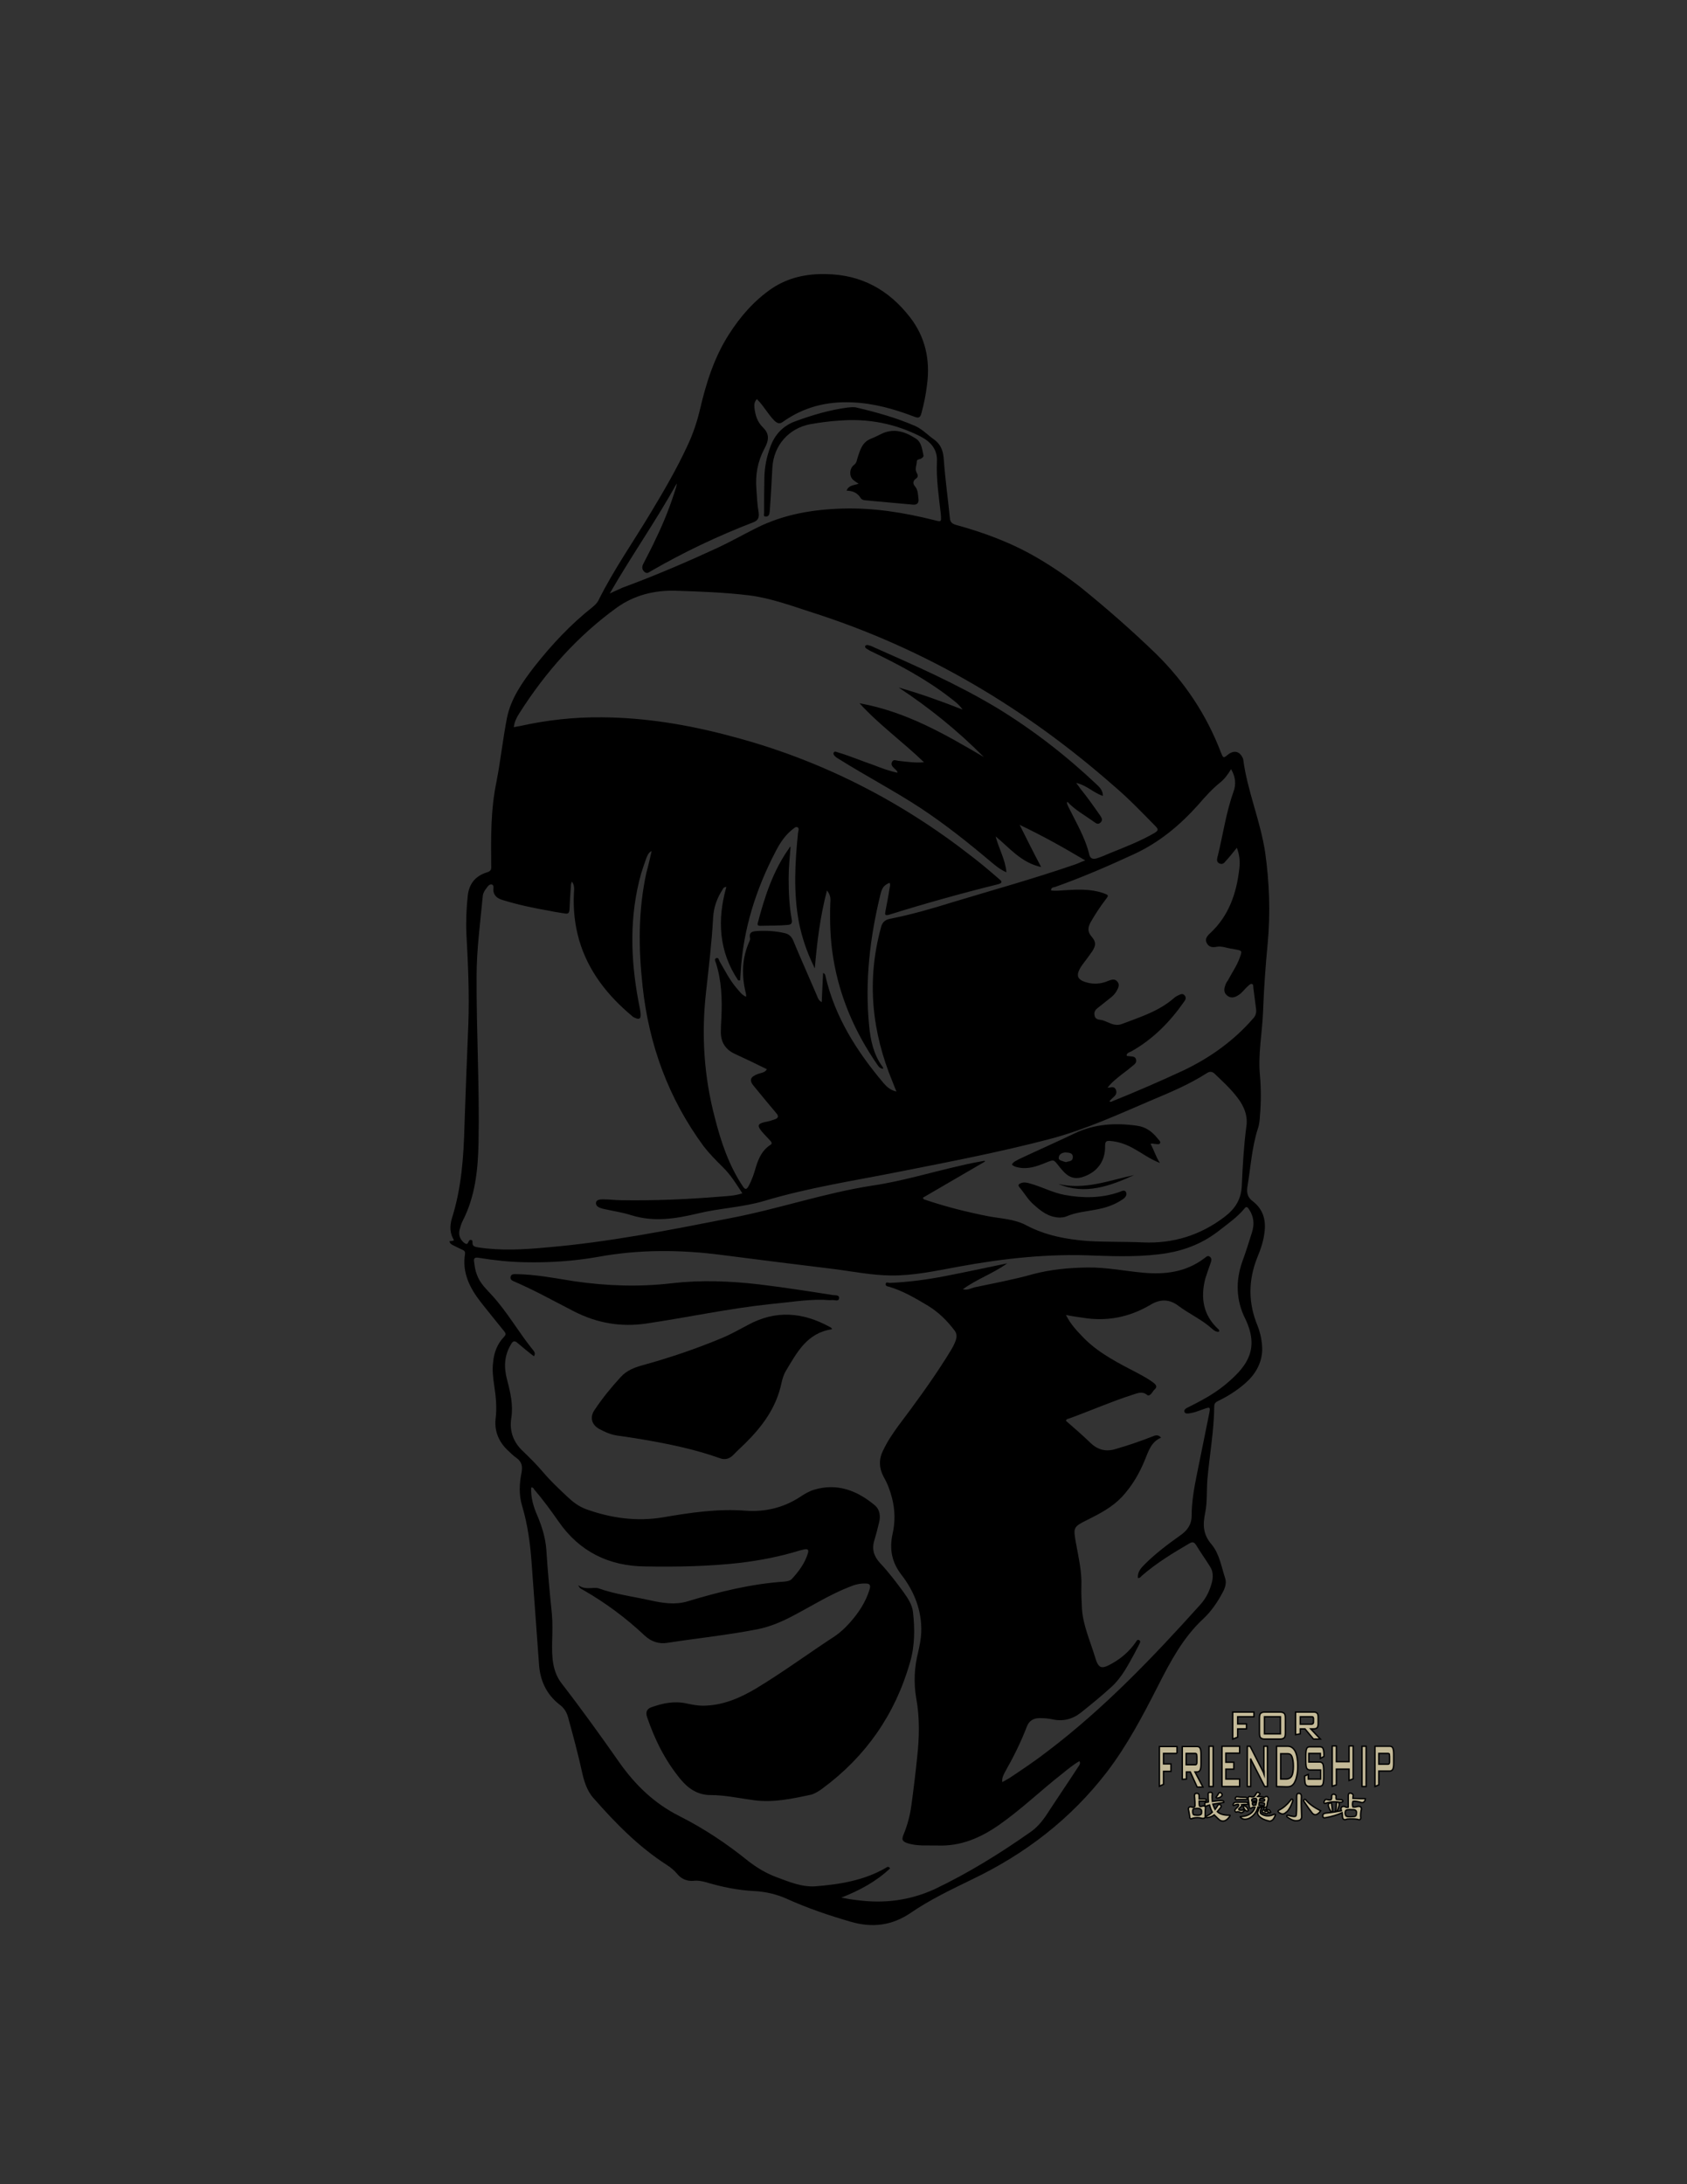 <?xml version="1.0" encoding="utf-8"?>
<!-- Generator: Adobe Illustrator 18.1.1, SVG Export Plug-In . SVG Version: 6.00 Build 0)  -->
<svg version="1.1" id="图层_1" xmlns="http://www.w3.org/2000/svg" xmlns:xlink="http://www.w3.org/1999/xlink" x="0px" y="0px"
	 viewBox="0 0 612 792" enable-background="new 0 0 612 792" xml:space="preserve">
<rect x="0" y="0" width="612" height="792" fill="#333333" stroke="none"/>
<g>
	<g>
		<path d="M164.7,449.7c-1.5-2.4-1.6-5-0.8-7.8c3.5-11,4.3-22.3,4.6-33.8c0.4-12.2,0.9-24.5,1.4-36.7c0.4-10.9-0.1-21.9-0.7-32.8
			c-0.2-4.7,0-9.3,0.5-13.9c0.5-4.3,2.8-7.1,7-8.4c1.4-0.4,1.6-1.1,1.5-2.4c-0.1-10.2-0.2-20.3,1.9-30.4c1.5-7.7,2.3-15.4,3.8-23.1
			c1.4-7.1,5.6-13,9.9-18.6c6.3-8,13.2-15.4,21.2-21.7c0.8-0.7,1.5-1.3,2-2.2c5.6-11.3,12.8-21.5,19.2-32.2
			c4.7-7.8,9.3-15.7,13.1-23.9c2.1-4.4,3.6-8.9,4.7-13.6c2.2-9.4,5.1-18.6,10.4-26.9c4.2-6.6,9.2-12.3,15.6-16.7
			c6-4,12.7-5.4,19.8-5.2c12.7,0.2,22.6,5.7,30.3,15.6c5.6,7.2,7.4,15.5,6.2,24.5c-0.4,3.5-1.1,6.9-2,10.2c-0.4,1.6-0.9,2.1-2.6,1.4
			c-7.3-2.8-14.8-4.9-22.6-5.2c-9.2-0.4-17.5,1.7-25,7c-1.2,0.9-2,0.7-3.1-0.3c-2.1-2.1-3.5-4.6-5.4-6.8c-0.3-0.3-0.7-0.7-1-1.1
			c-1,1-1,2.1-0.9,3.2c0.3,2.6,1,5.1,3.1,7.1c2.2,2.2,2.4,4.3,0.4,7.9c-2.4,4.6-3.2,9.4-2.8,14.4c0.2,2.8,0.3,5.7,0.8,8.4
			c0.3,2.1-0.2,3.1-2.2,3.8c-12.7,4.9-24.9,10.7-36.7,17.5c-0.8,0.4-1.5,1.3-2.6,0.3c-1-1-0.8-2-0.2-3.1c1.4-2.8,3-5.7,4.3-8.6
			c3-6.1,5.5-12.5,7.5-19c0.1-0.4,0.2-0.9,0.2-1.3c-7.4,13.4-16.3,26-24.3,39.9c1.9-0.9,3.3-1.5,4.6-2.1
			c11.7-4.3,23.1-9.2,34.4-14.4c4.9-2.3,9.5-4.9,14.3-7.3c9.8-4.9,20.4-6.7,31.4-7c11.3-0.3,22.2,1.5,33,4.2
			c2.7,0.7,2.6,0.7,2.4-2.2c-0.7-6.3-1.7-12.7-1.4-19.1c0.2-4.3-2.2-7.1-5.9-9c-9.2-4.7-19-6.6-29.3-5.8c-3.6,0.2-7.2,0.7-10.7,1.3
			c-7.9,1.5-13.3,7.7-13.8,15.7c-0.3,5-0.5,10.1-0.9,15.1c0,0.5-0.1,1.2-0.2,1.7c-0.2,0.8-0.8,1.1-1.5,1c-0.7-0.1-0.4-0.9-0.4-1.3
			c0-4.4,0-8.6,0.1-13c0.1-3.7,0.8-7.3,2.1-10.8c1.6-4.6,4.7-7.9,9.3-9.5c6-2.2,12.1-4,18.6-4.9c1.2-0.1,2.4-0.3,3.5,0
			c7.2,1.7,14.4,3.7,21.3,6.7c2.6,1.2,4.5,3.3,6.8,4.9c2.7,2,3.3,4.5,3.5,7.4c0.5,7,1.5,14.1,2.2,21.1c0.1,1.4,0.8,2,2.1,2.4
			c10.2,2.8,20,6.4,29.3,11.8c5.7,3.3,11.1,7,16.2,11c9.4,7.6,18.4,15.5,27.1,23.9c10.5,10.3,18.4,22.2,23.6,35.8
			c0.9,2.2,0.9,2.2,2.6,0.8c2.2-1.7,4.3-1.2,5.4,1.4c0,0.1,0.1,0.2,0.1,0.3c1.5,11.6,6.3,22.4,8,34c1.5,10.8,1.9,21.6,0.9,32.6
			c-0.8,8.3-1.4,16.7-1.7,25c-0.3,7.8-1.9,15.4-1.1,23.3c0.4,4.7,0.4,9.4,0,14.1c-0.1,1.6-0.2,3.4-0.8,5c-2.2,6.9-2.6,14.1-3.8,21.2
			c-0.3,2.2,0.2,3.8,2,5.1c3.5,2.7,4.7,6.3,4.3,10.6c-0.3,3.4-1.4,6.7-2.7,9.8c-3.3,8.3-3.3,16.5,0.1,24.7c1.1,2.8,1.7,5.8,1.7,8.9
			c-0.2,5-2.7,9-6.3,12.1c-3,2.6-6.2,4.6-9.7,6.3c-0.8,0.4-1.4,0.8-1.4,1.9c-0.1,9-1.7,17.7-2.5,26.6c-0.3,4,0,8.2-0.8,12.1
			c-0.9,4.4-0.8,7.8,2.4,11.5c2.8,3.4,3.5,8.1,4.9,12.3c0.5,1.7-0.1,3.5-1,5.1c-1.9,3.6-4.2,6.9-7.1,9.6
			c-7.2,6.7-11.7,15.2-16.1,23.8c-5.6,11-11.3,21.9-18.8,31.7c-13,16.9-29.5,29.6-48.7,38.8c-7.6,3.7-15.4,7.4-22.4,12.2
			c-6.9,4.7-14.1,5.5-21.9,3.2c-7.9-2.3-15.6-4.9-23.1-8.3c-3.8-1.7-7.8-2.6-11.9-2.8c-5.9-0.3-11.7-1.5-17.4-3.2
			c-1.4-0.4-3-0.7-4.5-0.5c-2.4,0.2-4.5-0.7-6-2.6c-1-1.2-2.2-2.2-3.6-3.1c-10.3-6.6-18.7-15.2-26.7-24.3c-2.5-2.8-3.5-6.4-4.3-10.1
			c-1.4-6.3-3.1-12.6-4.8-18.8c-0.5-2-1.4-3.7-3.2-5c-4.9-3.8-7.2-9-7.5-15.2c-0.9-11.9-1.7-23.8-2.6-35.6
			c-0.5-7.2-1.4-14.3-3.5-21.3c-1.2-3.9-1-8.1-0.2-12c0.4-2.2,0.2-3.9-1.9-5.4c-1.2-0.8-2.2-1.9-3.2-2.8c-3.2-3.1-4.8-6.9-4.3-11.4
			c0.5-4,0.1-8-0.5-11.9c-0.4-2.8-0.8-5.7-0.4-8.6c0.3-3.4,1.5-6.6,3.9-9.1c0.8-0.8,0.8-1.3,0-2.2c-2.8-3.5-5.7-7-8.5-10.6
			c-3.9-5-6.7-10.6-5.6-17.3c0.1-0.8-0.2-1.2-0.9-1.5c-1.1-0.5-2.3-1.1-3.3-1.6c-0.7-0.3-1.4-0.8-1.4-1.5
			C163.1,449.9,164.1,450.2,164.7,449.7z M349.3,467.5c1.7,0.4,2.8-0.3,4.2-0.7c7.1-1.5,14.2-2.8,21.3-4.8c6.4-1.7,13-2.3,19.7-2.4
			c6.9-0.1,13.6,1.3,20.3,1.9c7.9,0.7,15.3-0.2,21.9-5.1c0.7-0.4,1.3-1.4,2.2-0.7c0.9,0.7,0.5,1.6,0.2,2.5c-0.7,1.9-1.3,3.7-1.9,5.6
			c-1.7,6.9-0.7,13,4.6,18c0.2,0.2,0.7,0.4,0.4,1.1c-1,0.1-1.7-0.4-2.4-1c-3.7-3.4-8.3-5.4-12.3-8.4c-3.3-2.5-6.6-2.5-10.1-0.4
			c-7.6,4.5-15.8,6.2-24.7,4.7c-1.9-0.3-3.8-0.5-6-1c1.7,3.5,4.2,6,6.6,8.5c5.6,5.6,12.7,9.1,19.6,12.7c2,1.1,3.9,2.1,5.7,3.5
			c0.9,0.8,1.3,1.4,0.2,2.4c-0.4,0.3-0.7,1-1.1,1.4c-0.4,0.5-1.1,1-1.7,0.4c-1.7-1.3-3.4-0.5-5,0c-7.8,2.5-15.3,5.8-23,8.6
			c-0.4,0.2-1.1,0.1-1.3,0.9c3,2.6,6,5.2,8.9,8c2.7,2.6,5.7,3.3,9.2,2.2c4.5-1.3,8.9-2.8,13.2-4.5c1-0.4,2.1-0.9,3.2,0.4
			c-3.5,1.5-4.5,4.7-5.8,7.9c-2,5-4.7,9.6-8.4,13.6c-3.5,3.7-7.9,6-12.3,8.2c-5.5,2.7-5.4,2.8-4.3,8.9c0.9,5,2.1,10.1,1.9,15.2
			c-0.1,2.7,0.1,5.5,0.2,8.2c0.4,6.1,3,11.7,4.7,17.4c1.3,4.4,2.3,4.7,6.2,2.5c3.4-1.9,6.3-4.4,8.6-7.7c0.3-0.4,0.5-1.1,1.2-0.8
			c0.8,0.4,0.3,1,0.1,1.5c-0.5,1.1-1.2,2.2-1.7,3.3c-2.4,4.3-4.6,8.7-8.3,12.1c-3.6,3.3-7.4,6.4-11.3,9.5c-3.1,2.4-6.6,3.2-10.4,2.3
			c-1.4-0.3-3-0.4-4.5-0.4c-2.2,0-3.8,1-4.6,3.1c-2.2,5.8-5,11.3-8,16.6c-0.5,1-1.1,2.1-0.9,3.5c1-0.5,1.7-1,2.5-1.4
			c4.8-3.2,9.6-6.4,14.1-9.9c20.4-15.5,38.1-34,55.2-53c2.2-2.4,3.5-5.2,4.3-8.3c0.4-1.9,0.4-3.8-0.7-5.5c-1.6-2.6-3.5-5.2-5.1-7.9
			c-0.8-1.1-1.3-1.2-2.5-0.5c-6,3.5-11.9,7.1-17.2,11.7c-0.3,0.3-0.7,0.9-1.4,0.8c-0.2-2.2,1.1-3.6,2.5-5c3.9-3.9,8.3-7.2,12.8-10.4
			c2.5-1.7,4.2-3.9,4.2-7.2c0-5,0.9-10.1,1.9-15c1.5-7.4,3-14.8,4.5-22.2c0.4-2.2,0.3-2.3-1.9-1.5c-1.3,0.4-2.6,1-3.9,1.3
			c-1.1,0.2-2.8,0.8-3.2-0.2c-0.4-1.2,1.3-1.6,2.3-2.2c5-2.5,9.8-5.2,14-9c6.6-5.8,10.9-12,5.7-22.7c-3.3-6.6-3.5-13.7-1-20.7
			c1.3-3.5,2.4-7.1,3.5-10.6c0.9-2.8,0.7-5.7-1.1-8.3c-0.5-0.8-1-1.2-1.7-0.2c-2.6,3.1-5.9,5.4-9.1,7.9c-5.6,4.4-11.9,7-18.9,8.2
			c-8.7,1.4-17.5,1.2-26.2,0.9c-16.6-0.8-33.1,1-49.4,4c-8.2,1.5-16.3,3.3-24.7,3.2c-6.6-0.1-13-1.3-19.5-2.2
			c-13.9-1.7-27.6-3.4-41.5-5.2c-15.2-2-30.3-2.1-45.4,0.7c-8.6,1.5-17.4,2.1-26.2,1.9c-5.7-0.1-11.3-0.7-16.8-1.6
			c-1.3-0.2-2,0-1.7,1.5c0.2,1.5,0.4,3.1,1,4.6c1.1,3.1,3.3,5.1,5.4,7.4c5.7,6.2,9.8,13.6,15.1,20.1c0.4,0.5,0.8,1.1,0.2,2.1
			c-2-1.5-3.9-3.1-5.8-4.7c-1.3-1.2-1.9-0.8-2.6,0.5c-2.5,4.2-2.5,8.4-1.3,12.9c1.2,4.5,2.2,9,1.5,13.6c-0.8,4.9,0.8,9,4.3,12.2
			c2.5,2.4,4.9,4.8,7.2,7.5c2.7,3.2,5.8,6.1,8.9,9c2,1.9,4,3.4,6.6,4.4c9.1,3.3,18.5,4.6,28,3c9.9-1.7,19.9-3.2,30.1-2.4
			c7,0.5,13.6-1.1,19.5-4.9c1.6-1.1,3.3-2.1,5.2-2.7c8.3-2.5,15.5,0.2,21.9,5.5c2,1.6,2.3,4,1.7,6.4c-0.5,2.2-1.1,4.4-1.7,6.4
			c-1,3.2-0.2,5.8,2,8.2c3.2,3.4,6,7.1,8.7,10.8c1.5,2.1,3,4.4,3.3,7c0.7,6.1,0.7,12.3-1.1,18.4c-5.4,18.8-16,34-31.7,45.6
			c-1.2,0.9-2.5,1.7-3.9,2.2c-6.9,1.5-13.8,3-20.8,2.1c-5.4-0.7-10.6-1.9-16-1.9c-4.5,0-8-2.3-10.8-5.7c-5.6-6.8-9.4-14.4-12.2-22.7
			c-0.5-1.6-0.1-2.8,1.5-3.4c4.2-1.5,8.4-2.4,12.9-1.4c2,0.4,3.8,0.8,5.8,0.8c7.1,0,13.4-2.7,19.3-6.2c9.8-5.9,19-12.7,28.5-18.9
			c2.1-1.4,3.9-3.1,5.6-5c3.2-3.6,5.8-7.5,7.2-12.2c0.4-1.4,0-2-1.4-2c-2.1-0.1-4,0.4-5.9,1.2c-7.2,2.8-13.8,7-20.7,10.6
			c-4,2.1-8.2,3.9-12.8,4.8c-10.7,2.1-21.6,3.2-32.5,4.9c-3.2,0.5-5.9-0.4-8.3-2.6c-6.8-6.4-14.2-11.9-22.4-16.6
			c-0.5-0.3-1.3-0.5-1.7-1.7c2,1.5,3.9,1,5.9,1c0.4,0,1,0,1.3,0.1c6.1,2.2,12.6,3,18.9,4.4c4.5,1,9,1.7,13.4,0.4
			c11.6-3.5,23.2-6.4,35.3-7.2c1-0.1,2.1-0.3,2.7-1c2.5-2.7,4.7-5.7,5.8-9.3c0.3-1.1,0.1-1.6-1.2-1.4c-0.5,0.1-1.1,0.3-1.7,0.4
			c-7.1,2.2-14.3,3.6-21.7,4.5c-11.5,1.3-23.1,1.5-34.5,1.3c-13.1-0.1-23.8-5.4-31.3-16.2c-2.8-4-5.7-8-8.9-11.7
			c-0.2-0.3-0.4-0.9-1.1-0.7c-0.2,3.5,0.8,6.9,2.2,10.1c1.7,4,3,8.2,3.3,12.5c0.5,7.8,1.2,15.4,2,23.1c0.3,3.4,0.2,6.8,0.1,10.2
			c-0.1,5.4,0,10.7,3.5,15.2c7.2,9.3,14.1,18.9,20.9,28.6c5.8,8.2,12.7,14.9,21.9,19.5c8.9,4.5,17,9.9,24.8,16.2
			c3.1,2.4,6.4,4.4,10.1,5.8c4.6,1.7,9.2,3.7,14.2,3.4c8.9-0.7,17.6-2.1,25.5-6.6c0.5-0.3,1.1-0.9,1.7,0.1
			c-5.1,4.8-11.1,8-17.7,10.6c2,0.4,3.8,0.7,5.7,0.9c9.7,1.3,18.9,0.2,28-3.9c12.2-5.8,23.7-12.9,34.8-20.7c2.2-1.5,4-3.5,5.6-5.8
			c3.9-6,8-12,11.9-18c0.3-0.5,0.9-1,0.4-2c-2.3,1.3-4.3,3-6.3,4.6c-7.8,6.1-14.9,13-23.1,18.7c-6.7,4.6-13.7,7.6-22,7.3
			c-3.6-0.1-7.3,0.3-10.9-0.8c-2-0.7-2.3-1.3-1.5-3.2c1.4-3.4,2.3-6.8,2.8-10.4c0.8-5.8,1.5-11.6,2.1-17.4c0.8-7.2,1-14.4-0.3-21.5
			c-1-5.7-0.7-11.4,0.7-16.9c0.5-2.3,1-4.6,1.1-7c0.3-7.9-2.5-14.9-7.2-21c-3.5-4.5-4.4-9.3-3.2-14.8c1-4.4,0.9-8.7-0.2-13
			c-0.7-2.7-1.6-5.2-3-7.6c-1.7-3.2-1.9-6.4-0.2-9.7c1.5-3.2,3.4-6,5.5-8.9c5.9-7.8,11.6-15.6,16.9-23.9c1.4-2.3,3-4.5,3.9-7
			c0.4-1.2,0.5-2.3-0.3-3.5c-2.7-3.6-5.8-6.7-9.7-9.1c-4.5-2.7-9.1-5.4-14.1-6.9c-0.5-0.1-1.4-0.2-1.3-1c0.1-0.9,1-0.4,1.5-0.4
			c6.8-0.3,13.6-1.2,20.2-2.5c7.3-1.4,14.6-3,22.4-4.6C360.1,461.9,354.3,463.8,349.3,467.5z M236.4,308.6c-1.1,0.5-1.5,1.5-1.9,2.5
			c-0.7,1.9-1.3,3.7-1.9,5.6c-4.3,15.3-3.9,30.8-1,46.3c0.3,1.7,0.8,3.5,0.8,5.2c0,1.1-0.5,1.4-1.5,1.1c-0.5-0.2-1.1-0.4-1.5-0.8
			c-8.9-7.4-16-16.3-19.3-27.6c-1.6-5.6-2.2-11.3-1.9-17c0.1-1.4,0.3-2.8-0.7-4.2c-0.3,0.5-0.4,1.1-0.4,1.7
			c-0.2,2.8-0.4,5.6-0.5,8.4c-0.1,1.3-0.5,1.7-1.9,1.4c-1.7-0.3-3.5-0.5-5.2-0.9c-5.8-1-11.5-2.2-17-3.9c-1.7-0.5-3.2-1.3-3.5-3.3
			c-0.1-0.9,0.4-2.2-0.7-2.4c-1-0.1-1.6,1.1-2.3,2c-0.5,0.8-0.9,1.6-0.9,2.6c-0.9,9.5-2.2,19-2.2,28.6c-0.1,20.2,1.1,40.3,0.7,60.5
			c-0.2,9.8-1.2,19.5-5.8,28.4c-0.5,1-0.8,2.1-1.1,3.2c-0.4,1.9,0.2,3.4,1.6,4.6c0.7,0.5,1.2,0.8,1.6-0.2c0.2-0.4,0.4-0.9,1-0.8
			s0.5,0.7,0.5,1.1c0,1.3,1,1.4,2,1.6c8.4,1.3,16.8,0.8,25.2,0c22.4-1.9,44.5-6.3,66.4-10.6c17.3-3.3,34-9.1,51.5-11.8
			c10.9-1.6,21.5-4.9,32.3-7.3c2.8-0.7,5.6-1.2,8.4-1.7c0,0.1,0.1,0.2,0.1,0.3c-7.5,4.4-15,8.7-22.5,13.1c0.2,0.7,0.7,0.7,1,0.8
			c7.4,2.5,15,4.4,22.6,5.9c4.7,0.9,9.6,1,13.9,3.3c7,3.7,14.5,5.1,22.3,5.7c6.7,0.4,13.3,0.2,20,0.5c11,0.5,20.9-2.6,29.7-9.3
			c3.9-3,6-6.4,6.2-11.4c0.3-7,0.7-14,1.6-21c0.7-4-0.7-7.6-3.2-10.8c-2.4-3.2-5.4-5.9-8.2-8.6c-1-1-2-0.9-3-0.2
			c-6.1,3.9-12.9,6.8-19.6,9.6c-12.2,5.2-24.3,10.8-37.2,14.2c-17.9,4.7-36.1,8.2-54.3,11.8c-16.5,3.3-33.2,5.8-49.5,10.7
			c-7.8,2.3-16.1,2.6-23.9,4.5c-8,1.9-15.8,3.2-24,0.7c-3.4-1.1-7-1.6-10.5-2.4c-1.1-0.3-2.6-0.8-2.5-2.1c0.1-1.4,1.9-1.3,3-1.3
			c2,0,4,0.3,6.1,0.3c12,0.2,23.9-0.3,36-1.3c2.6-0.2,5.4-0.3,8-1.2c-2.2-3.4-4.3-6.8-7.1-9.5c-2.4-2.4-4.8-4.8-6.9-7.5
			c-12.8-17.4-19.9-36.8-22.2-58.2c-1.5-13.8-1.6-27.4,1.4-41.1C235.3,313.6,235.8,311.1,236.4,308.6z M356.9,274.5
			c-9.4-9.5-19.8-17.9-30.9-25.2c7.8,2.2,15.3,4.9,23.2,8c-1.4-2-3-3.1-4.4-4.2c-8.9-6.9-18.7-12.1-28.7-16.9
			c-0.7-0.3-1.2-0.7-1.9-1.1c-0.2-0.2-0.5-0.4-0.3-0.9c0.2-0.3,0.5-0.3,0.9-0.3c0.3,0.1,0.8,0.2,1.1,0.3
			c15.6,6.9,31.1,13.7,45.8,22.5c13.1,8,25.1,17.3,36.3,27.9c1.1,1,2.1,2.2,2.1,4c-3.4-1.1-5.9-3.9-9.7-4.7c0.7,0.9,1.1,1.4,1.4,1.9
			c2.6,3.2,5,6.6,7.3,9.9c0.5,0.8,1.1,1.6,0.2,2.5c-1,1-1.7,0.3-2.6-0.3c-0.1-0.1-0.3-0.2-0.4-0.3c-3.1-2.2-6.3-3.9-9.1-6.9
			c-0.1,0.4-0.2,0.7-0.1,0.7c0.2,0.4,0.3,0.9,0.5,1.2c2.8,5.7,6.1,11.1,7.6,17.4c0.4,1.5,1.5,1.6,2.8,1.2c1.6-0.5,3.2-1.2,4.8-1.9
			c5.5-2.2,10.9-4.3,16.1-7.3c1.2-0.8,1.5-1.2,0.3-2.4c-4.9-5-9.8-10.1-15.1-14.6c-32.2-28.3-68.4-49.8-109.4-62.9
			c-7.5-2.4-15-5.2-22.8-6.2c-9-1.1-17.9-1.4-26.9-1.7c-7.6-0.2-14.9,1.6-21.2,6.1c-14.4,10.4-26,23.5-35.5,38.5
			c-0.9,1.4-1.7,3-1.9,4.9c0.8-0.2,1.4-0.3,2.1-0.4c9.8-2.2,19.8-3.3,29.8-3.2c15.8,0.1,31.4,2.7,46.7,6.8
			c32.2,8.4,61.4,23.2,87.6,43.7c3.4,2.6,6.7,5.4,9.8,8.1c0.7,0.5,1.7,1.4-0.2,1.9c-13.3,3.3-26.6,7-39.7,11.1
			c-1.5,0.4-1.5-0.1-1.3-1.2c0.5-2.7,1.1-5.6,1.5-8.3c0.1-0.7,0.4-1.3,0-2.1c-2,0.9-2.6,1.7-3.2,3.8c-3.9,15.8-5.8,31.8-4.2,48.1
			c0.5,5.2,1.6,10.3,4.7,14.6c0.2,0.3,0.5,0.5,0.3,1c-1.2-0.4-1.2-0.4-2-1.5c-8.1-11.7-13.7-24.5-16-38.6
			c-1.1-6.6-1.3-13.1-1.1-19.8c0.1-1.4,0.3-3-1.2-4.8c-2.5,9.5-3.6,18.8-4.4,28.1c-0.2,0-0.3-0.4-0.4-0.7c-2.5-5.1-4.3-10.4-5.4-16
			c-2-10.7-1.4-21.5-0.3-32.3c0.1-0.7,0.5-1.6-0.1-2c-0.8-0.4-1.4,0.4-2.1,0.9c-2.6,2.1-4.4,4.9-5.9,7.8
			c-7.2,13.8-11.8,28.3-12.7,43.8c-0.1,1-0.1,2-0.2,3c-0.2,0-0.4,0-0.7,0c-7-10.4-7.7-21.9-4.3-33.9c-1.1,0.1-1.2,0.7-1.4,1
			c-2,3.1-3.2,6.4-3.4,10.2c-0.5,9.1-1.6,18.1-2.6,27.2c-1.7,15.3-0.7,30.4,3.2,45.2c2.2,8.7,5.1,17.4,10.2,25c0.8,1.2,1.3,1.2,2,0
			c1.3-2.3,2.1-4.8,2.8-7.3c1-3.1,2.3-5.9,5.1-7.7c0.9-0.5,0.5-1,0.1-1.5c-1.1-1.2-2.3-2.4-3.3-3.6c-1.5-1.9-1.3-2.6,1.1-3.2
			c1.2-0.2,2.3-0.5,3.4-0.9c1.5-0.4,2.1-1.1,0.8-2.5c-2.6-3.1-5.2-6.2-7.8-9.4c-2.1-2.4-1.6-3.6,1.3-4.7c1.1-0.4,2.5-0.4,3.2-1.7
			c-3.8-1.9-7.6-3.7-11.5-5.5c-3.4-1.5-5.2-4.2-5.2-7.9c0-1.7,0.1-3.5,0.2-5.2c0.3-6.8,0.1-13.4-2-20c-0.2-0.5-0.7-1.4,0.2-1.7
			c0.8-0.2,0.9,0.7,1.1,1.1c2,3.4,3.7,6.9,6.3,9.9c1,1.1,1.7,2.3,3.3,3c0.1-0.2,0.1-0.2,0.1-0.3c0-0.2-0.1-0.5-0.1-0.8
			c-1.6-6.4-1.5-12.7,1.2-18.8c0.2-0.4,0.4-0.9,0.3-1.3c-0.5-2.3,1-2.5,2.6-2.6c3.3-0.2,6.6,0,9.7,0.7c1.6,0.3,2.6,1.1,3.3,2.6
			c2.8,6.8,5.8,13.4,8.7,20.2c0.3,0.8,0.5,1.6,1.7,2.3c0.2-3.7,0.3-7.2,0.5-10.6c0.5,0.2,0.7,0.5,0.8,0.9c3.4,15,11.4,27.5,21.1,39
			c1.2,1.4,2.5,2.6,4.7,3.1c-0.5-1.3-1-2.4-1.4-3.5c-7.5-18.1-9.5-36.7-4.2-56c0.4-1.7,1.3-2.7,3.1-3.1c7.7-1.5,15.3-3.7,22.7-6
			c14.9-4.5,29.7-8.6,44.5-13.7c1.2-0.4,2.3-1,3.8-1.5c-7.9-4.7-15.4-8.9-23.8-12.9c2.7,5.4,5.1,10.2,7.8,15.3
			c-7.3-1.6-11.5-7-16.5-11.1c1.1,4.4,3.5,8.3,3.9,13c-2.3-1-3.8-2.3-5.5-3.7c-8.3-7-16.7-13.7-25.8-19.7
			c-9.5-6.2-19.6-11.5-29.2-17.5c-0.5-0.3-1.2-0.7-1.6-1.1c-0.4-0.3-0.9-1-0.5-1.5s1-0.1,1.4,0c4.4,1.3,8.6,3.1,13,4.6
			c2.8,1.1,5.7,2.2,8.7,2.8c-0.1-0.8-0.7-1.1-1.1-1.5c-0.7-0.7-1.4-1.3-0.9-2.4c0.5-1.1,1.5-0.5,2.4-0.4c3,0.3,5.9,0.8,9.2,0.5
			c-7.8-7.5-16.4-13.7-23.4-21.4C328.9,258.1,342.9,266.3,356.9,274.5z M402.5,399.4c0.5,0.3,0.9,0,1.3-0.2c8.5-3.4,17-7.1,25.4-11
			c9.7-4.6,18.4-10.8,25.5-19c0.8-0.9,1.1-1.9,1-3.1c-0.3-2.6-0.7-5.2-1-7.8c-0.1-0.5,0.1-1.3-0.5-1.5c-0.5-0.2-1.1,0.4-1.5,0.8
			c-1.3,1.1-2.2,2.6-3.7,3.4c-1.3,0.8-2.6,1-3.8,0c-1.3-1-1.2-2.4-0.7-3.7c0.2-0.7,0.5-1.2,0.9-1.7c1.4-2.7,3.2-5.2,4.3-8.2
			c1-2.7,1-2.7-1.9-3.2c-0.4-0.1-0.8-0.2-1.2-0.2c-1.7-0.3-3.4-1-5.2-0.7c-1.4,0.3-2.8,0.2-3.6-1.3c-0.8-1.5,0.1-2.6,1.2-3.6
			c6.8-6.3,9.6-14.5,10.6-23.5c0.3-2.4,0.1-4.9-0.9-7.5c-1.5,1.9-2.8,3.5-4.2,5c-0.5,0.7-1.2,1.1-2.1,0.7s-1-1.2-0.8-2
			c0-0.2,0.1-0.5,0.2-0.8c1.9-7.8,3-15.7,5.7-23.3c1-2.6,0.7-5.4-0.9-8.1c-1.2,2-2.4,3.6-3.9,4.8c-3,2.4-5.5,5.2-8,8.1
			c-6.7,7.5-14.3,13.8-23.5,18c-9.3,4.3-18.8,8.4-28.4,11.8c-0.7,0.2-1.5,0.1-1.5,1.3c1.7,0.2,3.4,0,5-0.1c4.7-0.3,9.3-0.5,13.8,1
			c2.2,0.8,2.2,0.8,0.9,2.5c-2,2.6-3.8,5.4-5.4,8.2c-1,1.9-1.1,3.4,0.4,5.1c1.7,2,1.6,3.2,0.2,5.4c-1.1,1.6-2.4,3.3-3.6,4.9
			c-2.7,3.9-2,5.6,2.7,6.6c2.4,0.4,4.7,0.1,6.9-0.9c1.1-0.4,2.3-0.8,3.2,0.4c0.9,1.1,0.3,2.2-0.3,3.3c-0.5,0.9-1.2,1.7-2.1,2.4
			c-1.6,1.3-3.3,2.6-4.9,3.9c-0.9,0.7-1.3,1.6-1,2.7c0.2,1.1,1.1,1.4,2.1,1.5c1.1,0.1,2.1,0.7,3.2,1.1c1.5,0.7,3.1,1,4.6,0.4
			c6.6-2.5,13.4-4.6,18.9-9.4c0.4-0.4,1.1-0.8,1.6-1c0.8-0.4,1.6-0.8,2.3,0.1c0.7,0.9,0.2,1.6-0.3,2.3c-5.1,7.3-11.3,13.6-19.2,18
			c-0.7,0.3-1.5,0.5-1.6,1.4c0.3,0.4,0.8,0.2,1.1,0.3c0.9,0.1,2,0,2.3,1.1c0.3,1.1-0.3,1.7-1.1,2.3c-1.3,1.1-2.7,2.2-4.2,3.3
			c-1.7,1.4-3.5,2.7-5,4.7c1.2,0,2.4-0.7,3,0.7C405.7,397.3,403.2,398,402.5,399.4z"/>
		<path d="M307.1,177.9c0.9-2.1,2.8-1.9,4.4-2.5c-0.8-0.5-1.6-1-2.2-1.6c-1.3-1.4-1.1-4,0.5-5.2c1-0.8,1-1.6,1.3-2.6
			c0.9-2.7,1.6-5.6,4.8-6.9c1.3-0.5,2.5-1.1,3.7-1.7c4.6-2.3,8.7-0.9,12.6,1.6c2.1,1.3,2.3,3.8,2.8,6.1c0.1,0.5-0.3,0.9-0.9,1.2
			c-0.5,0.3-1.5,0.2-1.5,1c0,1.3-0.8,2.7-0.1,4c0.5,1,0.8,1.6-0.4,2.4c-0.9,0.7-1,1.7-0.2,2.6c1.2,1.4,1.1,3.1,1.3,4.6
			c0.2,1.3-0.4,2.2-1.9,2.1c-5.9-0.5-11.7-1.1-17.6-1.6c-0.7-0.1-1.3-0.4-1.6-1C310.9,178.6,309.3,178,307.1,177.9z"/>
		<path d="M301.8,482c-9,1.3-12.7,8.4-16.7,15.1c-0.8,1.3-1.3,3-1.6,4.4c-1.9,9-7,15.8-13.3,22c-1.3,1.3-2.8,2.6-4,3.9
			c-1.5,1.6-3.2,2.1-5.2,1.3c-9-3.2-18.3-5.1-27.6-6.7c-3.1-0.5-6-1-9.1-1.4c-2.5-0.3-4.8-1.3-7-2.5c-2.8-1.6-3.4-4.4-1.5-7
			c2.8-4.2,6-8.1,9.4-11.8c2.1-2.3,4.8-3.4,7.7-4.2c9.8-2.7,19.3-5.9,28.7-9.8c3.4-1.4,6.4-3.1,9.6-4.8c10.2-5.6,20.1-4.7,29.9,0.7
			C301.5,481.4,301.8,481.6,301.8,482z"/>
		<path d="M298.5,471.3c-6.2-0.1-12.8,1-19.3,1.6c-15,1.6-29.7,4.8-44.6,7c-9.3,1.4-18-0.1-26.4-4.4c-7.2-3.7-14.2-7.6-21.6-10.8
			c-0.8-0.3-1.5-0.7-1.4-1.6c0.2-1.2,1.2-1.1,2-1.1c7.2,0.1,14.2,1.5,21.2,2.6c11.8,1.7,23.6,2.1,35.4,0.7
			c10.5-1.2,20.9-0.8,31.4,0.4c9.1,1.1,18,2.5,27,3.9c0.8,0.1,2.3-0.1,2.2,1.1c-0.1,1.3-1.4,0.7-2.3,0.7
			C301,471.5,299.9,471.4,298.5,471.3z"/>
		<path d="M420.8,421.7c-3.7-1.4-6.8-3.8-10.2-5.6c-2.5-1.3-5.1-2.2-8.1-2.4c-1.5-0.1-1.6,0.7-1.6,1.9c0.1,5.7-3.1,9.7-8.5,11.3
			c-2.5,0.7-4.5,0-6.2-1.7c-0.8-0.8-1.4-1.5-2.1-2.4c-1.9-2.4-1.7-2.4-4.7-1.2c-3.2,1.3-6.4,2.5-10.1,1.7c-0.8-0.2-1.5-0.3-2.2-1
			c0.5-1.1,1.6-1.4,2.6-2c6.8-3.2,13.6-6.2,20.3-9.4c7.2-3.4,14.8-3.8,22.5-2.7c3.2,0.4,5.7,2.3,7.6,4.8c0.4,0.4,1.1,1.1,0.7,1.6
			c-0.3,0.5-1.2,0.2-1.9,0.2c-0.4,0-0.9-0.3-1.5,0C418.7,417.1,419.3,419.5,420.8,421.7z M386.7,421.4c0.9-0.4,2.5-0.1,2.5-1.9
			c0-1.4-1.3-1.5-2.3-1.6c-1.3-0.1-2.8,0.5-2.8,1.9C383.9,420.8,385.5,421,386.7,421.4z"/>
		<path d="M384.5,441.5c-4.2-0.1-6.9-2.4-9.5-4.7c-2-1.7-3.4-4.2-5.1-6.2c-0.8-0.9-0.3-1.3,0.5-1.6c1-0.4,2.1-0.2,3.1,0.1
			c4.4,1.2,8.4,3.4,12.8,4.2c6.6,1.2,13.1,1.2,19.6-1c0.9-0.3,2.1-1.1,2.6,0c0.5,1.1-0.4,2.1-1.4,2.7c-2.8,1.9-6.1,3-9.5,3.6
			c-3.6,0.7-7.4,1-10.8,2.5C385.9,441.5,385,441.4,384.5,441.5z"/>
		<path d="M383.9,429.3c9.6,2.3,18.5-1.3,27.5-3.2C402.6,430.1,393.6,433.4,383.9,429.3z"/>
		<path d="M286.8,307c-0.3,3.9-0.7,7.6-0.7,11.4c0,5,0.2,9.9,1.1,14.9c0.3,1.6-0.2,2-1.6,2.1c-3.3,0.3-6.6,0.2-9.8,0.3
			c-0.8,0-1.1-0.2-0.9-1c2.5-9.6,5.6-19.1,11.5-27.3C286.2,307.3,286.3,307.3,286.8,307z"/>
	</g>
</g>
<g>
	<g>
		<path fill="#C4BA98" stroke="#000000" stroke-width="0.5" stroke-miterlimit="10" d="M447.2,630.6v-9.8h7.7v1.7H449v2.6h3.2v1.8
			H449v3L447.2,630.6z"/>
		<path fill="#C4BA98" stroke="#000000" stroke-width="0.5" stroke-miterlimit="10" d="M456.9,623.1c0-0.9,0.1-1.5,0.4-1.8
			c0.3-0.3,0.8-0.5,1.5-0.5h5.6c0.7,0,1.2,0.2,1.5,0.5c0.3,0.3,0.4,0.9,0.4,1.8v5.2c0,0.9-0.1,1.5-0.4,1.8c-0.3,0.3-0.8,0.5-1.5,0.5
			h-5.6c-0.7,0-1.2-0.2-1.5-0.5s-0.4-0.9-0.4-1.8V623.1z M458.7,628.7h5.8v-6.2h-5.8V628.7z"/>
		<path fill="#C4BA98" stroke="#000000" stroke-width="0.5" stroke-miterlimit="10" d="M470,629v-8.2h6.5c0.6,0,1,0.1,1.3,0.4
			c0.3,0.3,0.4,0.8,0.4,1.5v2.3c0,0.7-0.1,1.1-0.4,1.5c-0.3,0.3-0.7,0.4-1.3,0.4h-1l3.5,3.7h-2.5l-3.1-3.7h-1.7v1.8L470,629z
			 M475.7,622.5h-4v2.7h4c0.3,0,0.5-0.1,0.6-0.2c0.1-0.1,0.2-0.3,0.2-0.6v-1.2c0-0.3-0.1-0.5-0.2-0.6
			C476.2,622.5,476,622.5,475.7,622.5z"/>
	</g>
	<g>
		<path fill="#C4BA98" stroke="#000000" stroke-width="0.5" stroke-miterlimit="10" d="M434,650.3c0.7-0.1,1,0.2,1,0.9v1.1h1.9
			c0.8,0,0.9,0.3,0.5,0.8H435c0,1.3,0.1,1.9,0.3,1.9c0.3,0.1,0.6,0,0.9-0.1c0.8-0.2,1.2,0.1,1.1,0.9c-0.1,0.6-0.1,1.4-0.1,2.6
			c0.1,0.8-0.3,1.1-1.3,0.9c-1-0.3-2.1-0.3-3.2,0c-0.7,0.4-1.1,0.2-1.1-0.6c-0.1-0.8-0.3-1.8-0.5-2.8c0.1-0.7,0.6-0.9,1.4-0.6
			c0.7,0.1,1-0.1,1-0.5c0-0.9,0-1.8-0.1-2.7C433.2,650.8,433.4,650.2,434,650.3z M432.7,656.4c-0.1,1,0.1,1.6,0.5,1.7
			c2,0.3,2.8,0,2.7-0.9c0.2-1.2-0.6-1.7-2.4-1.4C433,655.8,432.7,656,432.7,656.4z M437.8,653.5c0.3,0,0.6,0,0.6-0.1
			c-0.1-0.9-0.1-1.8-0.1-2.7c-0.1-0.6,0.2-0.8,0.9-0.8c0.4,0,0.6,0.2,0.6,0.6c-0.1,0.8-0.1,1.7,0,2.7c2.8-0.4,4.2-0.4,4.1,0
			c0.2,0.3,0.1,0.4-0.1,0.4c-1.3,0.2-2.6,0.4-3.8,0.6c0.3,0.8,0.5,1.4,0.8,1.9c0.3-0.4,0.7-0.9,1-1.5c0.3-0.3,0.5-0.3,0.8-0.3
			c0.3,0.3,0.5,0.6,0.4,0.9c-0.5,0.7-1,1.2-1.4,1.7c0.9,0.9,2.5,1.4,4.6,1.3c0.2,0.1-0.1,0.5-0.8,1.3c-0.9,0.9-1.9,1.1-2.9,0.5
			c-0.4-0.3-1.1-1-2-1.9c-0.8,0.6-1.7,0.9-2.7,1c-0.4-0.1-0.5-0.3-0.3-0.5c0.8-0.3,1.6-0.8,2.3-1.5c-0.3-0.5-0.7-1.4-1-2.6
			c-0.4,0.1-0.8,0.2-1.1,0.4c-0.5,0.1-0.7-0.2-0.6-0.8C436.9,653.8,437.2,653.6,437.8,653.5z M441.9,650.6c0.3-0.6,0.6-0.8,1-0.5
			c0.4,0.3,0.6,0.6,0.4,1c-0.3,0.5-0.9,0.8-1.7,0.9c-0.3,0-0.5-0.1-0.4-0.4C441.5,651.3,441.7,650.9,441.9,650.6z"/>
		<path fill="#C4BA98" stroke="#000000" stroke-width="0.5" stroke-miterlimit="10" d="M451.9,653.5c0.4,0,0.7,0.1,0.9,0.4
			c-0.1,0.3-0.4,0.5-0.9,0.4c-0.5,0-1,0-1.5,0.1c0.2,0.3,0.1,0.5-0.3,0.8l-0.6,0.6c-0.3,0.3,0,0.6,0.6,0.6c0.5,0.1,0.9-0.1,1.3-0.5
			l-0.4-0.8c0.1-0.3,0.3-0.3,0.5-0.3c0.3,0.2,0.5,0.3,0.8,0.5c0.2,0.3,0.4,0.7,0.6,1.1c-0.1,0.2-0.2,0.3-0.3,0.3
			c-0.3,0.1-0.7-0.1-1-0.5c-0.5,0.9-1.1,1.3-1.7,1c-0.5-0.3-1-0.4-1.4-0.1c-0.2,0-0.3-0.1-0.5-0.4c-0.1-0.3,0.1-0.7,0.5-1
			c0.8-0.7,1-1.1,0.8-1.4c-0.3-0.1-0.8,0-1.5,0.3c-0.3,0.2-0.4,0.1-0.5-0.1c0.1-0.6,0.4-0.9,0.9-1L451.9,653.5L451.9,653.5z
			 M451.9,651.7c0.3,0,0.4,0.1,0.5,0.4c0,0.3-0.1,0.4-0.3,0.4h-2c-0.6,0-1.1,0-1.7,0.1c-0.2-0.1-0.3-0.3-0.3-0.5
			c0.1-0.3,0.3-0.5,0.5-0.6C449.3,651.6,450.4,651.7,451.9,651.7z M455.3,655.3c-0.3-0.1-0.5-0.1-0.8,0c-0.3,0.2-0.5,0.3-0.8,0.4
			c-0.2,0-0.3,0-0.4-0.1c-0.2-1.3-0.3-2.4-0.5-3.4c-0.1-0.5,0.2-0.8,0.8-0.8c0.3,0.2,0.7,0.2,1.3,0.1c0.3-0.3,0.6-0.7,0.9-1.3
			c0.1-0.2,0.3-0.3,0.5-0.3c0.8,0.3,1,0.6,0.6,0.9c-0.3,0.3-0.5,0.5-0.6,0.6c0.6,0,1.4,0.1,2.3,0.3c0.3-0.1,0.5-0.2,0.6-0.3
			c0.3-0.1,0.5,0,0.6,0.1c0.3,0.3,0.4,0.6,0.3,1.1c-0.3,0.8-0.4,1.6-0.5,2.4l-0.4,0.3c0.3,0.3,0.4,0.5,0.1,0.6
			c-0.2,0.2-0.3,0.3-0.5,0.5c-0.2,0.1-0.1,0.2,0.1,0.4c0.3,0.1,0.6,0,0.9-0.1c-0.3-0.3-0.4-0.4-0.1-0.5c0.3,0,0.6,0,0.8,0.1
			c0.2,0.3,0.3,0.5,0.5,0.8c-0.1,0.1-0.2,0.2-0.4,0.3l-0.5-0.4c-0.2,0.5-0.5,0.7-0.9,0.6c-0.3-0.3-0.7-0.3-1-0.3
			c-0.3-0.2-0.3-0.4-0.3-0.6c0.2-0.2,0.3-0.4,0.5-0.6c0.1-0.2,0.2-0.4,0.4-0.8c-0.7-0.1-1.5-0.1-2.4-0.1c-0.6,2-1.7,3.4-3.4,4.2
			c-1.4,0.5-2.4,0.3-3.1-0.6c0-0.1,0.2-0.1,0.5-0.1C453,658.5,454.7,657.3,455.3,655.3z M455.6,652.1c-0.6,0-1.1,0.1-1.4,0.3
			c-0.2,0.5-0.1,0.8,0.3,0.8l1.4-0.1C456,652.6,455.9,652.3,455.6,652.1z M455.8,653.6c-0.4,0-0.9,0-1.5,0.1c0,0.6,0.1,0.9,0.4,0.9
			l0.9-0.1L455.8,653.6z M456.7,655.9c0.1-0.3,0.3-0.5,0.5-0.5c0.2,0,0.3,0.1,0.4,0.3c-0.2,0.3-0.3,0.7-0.4,1c0,0.3,0,0.6,0.1,0.8
			c0.3,0.4,1,0.7,2,0.9c0.8,0.1,1.7,0,2.4-0.3c0.5-0.3,0.8-0.3,1-0.1c-0.1,0.5-0.4,1.1-0.9,1.8c-0.6,0.5-1.1,0.7-1.5,0.5
			c-1.4-0.3-2.6-0.8-3.6-1.8c-0.4-0.5-0.6-1-0.5-1.4C456.4,656.7,456.6,656.3,456.7,655.9z M458.6,654.8c0.2-0.3,0.2-0.6,0.1-0.9
			c-0.3-0.2-1-0.3-1.9-0.3c-0.1,0.3-0.1,0.7-0.1,1C457.3,654.7,458,654.8,458.6,654.8z M456.9,653l1.4,0.1c0.3,0.1,0.5-0.1,0.5-0.5
			c0-0.3-0.5-0.5-1.5-0.5C457,652.2,456.9,652.5,456.9,653z"/>
		<path fill="#C4BA98" stroke="#000000" stroke-width="0.5" stroke-miterlimit="10" d="M468.1,652.9c0.2-0.3,0.3-0.5,0.4-0.5
			c0.4-0.1,0.6,0.2,0.4,0.9c-0.3,0.8-0.6,1.6-1.1,2.4c-0.4,0.7-0.8,1.2-1.3,1.5c-0.8,0.8-1.7,0.7-2.7-0.1c-0.3-0.3-0.2-0.5,0.3-0.8
			C465.5,655.6,466.8,654.5,468.1,652.9z M471,650.3c0.8-0.1,1.2,0.4,1.1,1.4c-0.1,2.1,0,4.5,0.1,7.1c0,1-0.8,1.5-2.4,1.4
			c-0.8-0.1-1.8-0.6-2.9-1.4c-0.2-0.4-0.1-0.6,0.3-0.6c1.6,0.5,2.6,0.6,2.9,0.3c0.3-0.2,0.3-2.6,0.3-7.1
			C470.4,650.7,470.6,650.3,471,650.3z M473.1,653.3c-0.3-0.3-0.2-0.6,0.1-0.8c0.2-0.1,0.3,0,0.5,0.1c1.2,1.5,3,2.8,5.4,4
			c-0.3,0.4-0.5,0.7-0.8,0.9c-0.8,0.7-1.5,0.7-2.2,0C475,656.1,474,654.7,473.1,653.3z"/>
		<path fill="#C4BA98" stroke="#000000" stroke-width="0.5" stroke-miterlimit="10" d="M485.7,655c-0.3,0.8-0.5,1.5-0.8,1.9l1.7-0.3
			c-0.1-0.3-0.1-0.7-0.1-1c0.1-0.3,0.4-0.6,0.9-0.6c0.3,0,0.6,0.1,0.9,0.3c0.3,0.1,0.6,0.1,0.8,0v-4.2c0-0.5,0.2-0.8,0.5-0.9
			c0.8,0,1.3,0.3,1.3,0.9c-0.1,0.4-0.1,0.8-0.1,1c1.8,0.1,3.3,0.1,4.5,0.1c0,0.4-0.1,0.8-0.4,1.1c-0.3,0.3-0.7,0.4-1,0.3
			c-1.4-0.4-2.4-0.6-3.1-0.4c-0.2,0.7-0.2,1.4,0,2c0.6,0.1,1.1,0,1.4-0.1c1.1-0.3,1.7,0,1.7,0.9c-0.2,0.7-0.3,1.5-0.3,2.6
			c0.2,1.1-0.2,1.5-1.1,1.1c-1.2-0.2-2.5-0.2-3.8-0.1c-1,0.5-1.6,0.2-1.7-0.9c0-0.3,0-0.7-0.1-1.4c-1.7,0.8-3.7,1.4-6,1.8
			c-0.8,0.2-1.1-0.1-1-0.9c0-0.4,0.4-0.7,1.3-0.8c0.9-0.1,2-0.2,3.2-0.4c0.3-0.9,0.4-1.8,0.4-2.7c0-0.6,0.2-0.9,0.5-0.9
			C485.7,653.6,486,654.1,485.7,655z M484.7,651.1c-0.1,1,0,1.5,0.3,1.4l1.8,0.1c0.4,0.3,0.5,0.6,0.1,0.8c-0.2,0.1-0.5,0.1-0.9,0.1
			c-1.7-0.3-3.4-0.2-5.2,0.4c-0.3,0.1-0.5,0-0.5-0.4c0.2-0.8,0.5-1.1,1-1c0.7,0.2,1.2,0.2,1.5,0.1c0.3-0.1,0.3-0.6,0.3-1.5
			c0.1-0.3,0.3-0.5,0.5-0.5C484.1,650.5,484.4,650.7,484.7,651.1z M483.4,656.7c-0.2,0.3-0.4,0.3-0.6,0.1c-0.5-0.8-0.8-1.4-0.9-2
			c-0.1-0.6,0.1-0.9,0.6-1c0.4-0.1,0.6,0.1,0.6,0.5C483.2,655.1,483.3,655.9,483.4,656.7z M490.5,656.2c-1.2-0.1-2,0-2.3,0.3
			c-0.3,0.6-0.3,1.2,0,1.8c0.1,0.4,1,0.6,2.8,0.4c0.8,0,1.1-0.4,1.1-1.3C492.2,656.5,491.6,656.1,490.5,656.2z"/>
	</g>
	
		<linearGradient id="SVGID_1_" gradientUnits="userSpaceOnUse" x1="386.942" y1="281.156" x2="386.942" y2="281.156" gradientTransform="matrix(1.093 0 0 -1.093 0 955.543)">
		<stop  offset="0" style="stop-color:#C4BA98"/>
		<stop  offset="1.474962e-002" style="stop-color:#CEC5A9"/>
		<stop  offset="4.332456e-002" style="stop-color:#DDD7C4"/>
		<stop  offset="7.615717e-002" style="stop-color:#EAE6DA"/>
		<stop  offset="0.115" style="stop-color:#F3F1EB"/>
		<stop  offset="0.162" style="stop-color:#FAF9F6"/>
		<stop  offset="0.229" style="stop-color:#FEFEFD"/>
		<stop  offset="0.413" style="stop-color:#FFFFFF"/>
		<stop  offset="0.47" style="stop-color:#DDDBD8"/>
		<stop  offset="0.55" style="stop-color:#B2AFA6"/>
		<stop  offset="0.626" style="stop-color:#908B7F"/>
		<stop  offset="0.695" style="stop-color:#787263"/>
		<stop  offset="0.756" style="stop-color:#696252"/>
		<stop  offset="0.801" style="stop-color:#645D4C"/>
		<stop  offset="0.85" style="stop-color:#776F5B"/>
		<stop  offset="0.948" style="stop-color:#A89F82"/>
		<stop  offset="1" style="stop-color:#C4BA98"/>
	</linearGradient>
	
		<linearGradient id="SVGID_2_" gradientUnits="userSpaceOnUse" x1="386.942" y1="281.156" x2="386.942" y2="281.156" gradientTransform="matrix(1.093 0 0 -1.093 0 955.543)">
		<stop  offset="0" style="stop-color:#C4BA98"/>
		<stop  offset="1.389108e-002" style="stop-color:#C7BD9D"/>
		<stop  offset="0.166" style="stop-color:#E5E1D2"/>
		<stop  offset="0.279" style="stop-color:#F8F7F3"/>
		<stop  offset="0.342" style="stop-color:#FFFFFF"/>
		<stop  offset="0.405" style="stop-color:#E1E0DC"/>
		<stop  offset="0.508" style="stop-color:#B5B1A9"/>
		<stop  offset="0.606" style="stop-color:#928D81"/>
		<stop  offset="0.694" style="stop-color:#797364"/>
		<stop  offset="0.771" style="stop-color:#696352"/>
		<stop  offset="0.827" style="stop-color:#645D4C"/>
		<stop  offset="0.869" style="stop-color:#776F5B"/>
		<stop  offset="0.955" style="stop-color:#A89F82"/>
		<stop  offset="1" style="stop-color:#C4BA98"/>
	</linearGradient>
	<path fill="url(#SVGID_1_)" stroke="url(#SVGID_2_)" stroke-width="0.5" stroke-miterlimit="10" d="M422.9,648.3"/>
	
		<linearGradient id="SVGID_3_" gradientUnits="userSpaceOnUse" x1="393.779" y1="286.333" x2="393.779" y2="286.333" gradientTransform="matrix(1.093 0 0 -1.093 0 955.543)">
		<stop  offset="0" style="stop-color:#C4BA98"/>
		<stop  offset="1.474962e-002" style="stop-color:#CEC5A9"/>
		<stop  offset="4.332456e-002" style="stop-color:#DDD7C4"/>
		<stop  offset="7.615717e-002" style="stop-color:#EAE6DA"/>
		<stop  offset="0.115" style="stop-color:#F3F1EB"/>
		<stop  offset="0.162" style="stop-color:#FAF9F6"/>
		<stop  offset="0.229" style="stop-color:#FEFEFD"/>
		<stop  offset="0.413" style="stop-color:#FFFFFF"/>
		<stop  offset="0.47" style="stop-color:#DDDBD8"/>
		<stop  offset="0.55" style="stop-color:#B2AFA6"/>
		<stop  offset="0.626" style="stop-color:#908B7F"/>
		<stop  offset="0.695" style="stop-color:#787263"/>
		<stop  offset="0.756" style="stop-color:#696252"/>
		<stop  offset="0.801" style="stop-color:#645D4C"/>
		<stop  offset="0.85" style="stop-color:#776F5B"/>
		<stop  offset="0.948" style="stop-color:#A89F82"/>
		<stop  offset="1" style="stop-color:#C4BA98"/>
	</linearGradient>
	
		<linearGradient id="SVGID_4_" gradientUnits="userSpaceOnUse" x1="393.779" y1="286.333" x2="393.779" y2="286.333" gradientTransform="matrix(1.093 0 0 -1.093 0 955.543)">
		<stop  offset="0" style="stop-color:#C4BA98"/>
		<stop  offset="1.389108e-002" style="stop-color:#C7BD9D"/>
		<stop  offset="0.166" style="stop-color:#E5E1D2"/>
		<stop  offset="0.279" style="stop-color:#F8F7F3"/>
		<stop  offset="0.342" style="stop-color:#FFFFFF"/>
		<stop  offset="0.405" style="stop-color:#E1E0DC"/>
		<stop  offset="0.508" style="stop-color:#B5B1A9"/>
		<stop  offset="0.606" style="stop-color:#928D81"/>
		<stop  offset="0.694" style="stop-color:#797364"/>
		<stop  offset="0.771" style="stop-color:#696352"/>
		<stop  offset="0.827" style="stop-color:#645D4C"/>
		<stop  offset="0.869" style="stop-color:#776F5B"/>
		<stop  offset="0.955" style="stop-color:#A89F82"/>
		<stop  offset="1" style="stop-color:#C4BA98"/>
	</linearGradient>
	<path fill="url(#SVGID_3_)" stroke="url(#SVGID_4_)" stroke-width="0.5" stroke-miterlimit="10" d="M430.3,642.6"/>
	<g>
		<g>
			<path fill="#C4BA98" stroke="#000000" stroke-width="0.5" stroke-miterlimit="10" d="M427,635.8h-4.9v3.8h2.7v2.7h-2.7v4.7
				l-1.5,0.7v-14.4h6.4V635.8"/>
			<path fill="#C4BA98" stroke="#000000" stroke-width="0.5" stroke-miterlimit="10" d="M428.9,645.2v-0.7v-11.2h5.4
				c0.5,0,0.9,0.2,1.1,0.7c0.2,0.4,0.3,1.2,0.3,2.2v3.4c0,1-0.1,1.7-0.3,2.2c-0.2,0.4-0.6,0.7-1.1,0.7h-0.8l2.9,5.5h-2.1l-2.5-5.5
				h-1.4v1.8v0.8L428.9,645.2z M433.6,635.8h-3.3v4.1h3.3c0.3,0,0.4-0.1,0.5-0.3c0.1-0.2,0.1-0.5,0.1-0.9v-1.7
				c0-0.4-0.1-0.7-0.1-0.9C434,635.9,433.8,635.8,433.6,635.8z"/>
			<path fill="#C4BA98" stroke="#000000" stroke-width="0.5" stroke-miterlimit="10" d="M438.6,647.8v-14.6h1.5v14.6H438.6z"/>
			<path fill="#C4BA98" stroke="#000000" stroke-width="0.5" stroke-miterlimit="10" d="M443.3,647.8v-14.6h6.4v2.5h-5v3.3h2.9v2.5
				h-2.9v3.6h5v2.7L443.3,647.8L443.3,647.8z"/>
			<path fill="#C4BA98" stroke="#000000" stroke-width="0.5" stroke-miterlimit="10" d="M452.5,647.8v-14.6h1l4.4,8.6
				c0.1,0.3,0.3,0.6,0.4,0.8c0.1,0.3,0.2,0.5,0.3,0.8c0-0.8,0-1.4-0.1-1.7c0-0.3,0-0.6,0-0.8v-7.7h1.3v14.6h-1l-4.6-9
				c-0.1-0.2-0.2-0.4-0.3-0.6c-0.1-0.2-0.2-0.4-0.2-0.6c0,0.4,0,0.9,0,1.3s0,0.8,0,1v7.9H452.5L452.5,647.8z"/>
			<path fill="#C4BA98" stroke="#000000" stroke-width="0.5" stroke-miterlimit="10" d="M463.1,647.8v-14.6h4.1c1.1,0,2,0.6,2.7,1.9
				c0.6,1.3,0.9,3,0.9,5.3c0,1.4-0.1,2.6-0.4,3.7c-0.2,1.1-0.6,1.9-1,2.6c-0.3,0.4-0.6,0.7-1,0.9c-0.4,0.2-0.9,0.3-1.6,0.3
				L463.1,647.8L463.1,647.8z M464.6,645.1h1.9c1,0,1.7-0.4,2.1-1.1c0.4-0.7,0.6-1.9,0.6-3.6c0-1.5-0.2-2.6-0.5-3.4
				c-0.3-0.8-0.9-1.1-1.5-1.1h-2.6L464.6,645.1L464.6,645.1z"/>
			<path fill="#C4BA98" stroke="#000000" stroke-width="0.5" stroke-miterlimit="10" d="M478.9,635.8h-4.1v3.1h3.9
				c0.6,0,1,0.3,1.2,0.7s0.3,1.4,0.3,2.7v2c0,1.3-0.1,2.2-0.3,2.7c-0.2,0.5-0.6,0.7-1.2,0.7h-3.9c-0.6,0-1-0.3-1.2-0.7
				s-0.3-1.4-0.3-2.7V644l1.3-0.6v1.7h4.5v-3.3h-3.9c-0.6,0-1-0.3-1.2-0.7s-0.3-1.4-0.3-2.7v-1.6c0-1.3,0.1-2.2,0.3-2.7
				c0.2-0.5,0.6-0.7,1.2-0.7h3.6c0.6,0,1,0.2,1.2,0.7c0.2,0.5,0.3,1.3,0.3,2.5v0.3l-1.3,0.7V635.8L478.9,635.8z"/>
			<path fill="#C4BA98" stroke="#000000" stroke-width="0.5" stroke-miterlimit="10" d="M489.4,645.6v-4.1h-4.6v5.7l-1.5,0.5v-14.6
				h1.5v5.7h4.6v-5.7h1.5v11.9L489.4,645.6z"/>
			<path fill="#C4BA98" stroke="#000000" stroke-width="0.5" stroke-miterlimit="10" d="M494.1,647.8v-14.6h1.5v14.6H494.1z"/>
			<path fill="#C4BA98" stroke="#000000" stroke-width="0.5" stroke-miterlimit="10" d="M498.8,647.8v-14.6h5.4
				c0.5,0,0.9,0.2,1.1,0.7c0.2,0.4,0.3,1.2,0.3,2.2v3.3c0,1-0.1,1.7-0.3,2.1c-0.2,0.4-0.6,0.7-1.1,0.7h-4v5L498.8,647.8z
				 M503.5,635.8h-3.3v3.9h3.3c0.3,0,0.4-0.1,0.5-0.3c0.1-0.2,0.1-0.5,0.1-0.9v-1.6c0-0.4-0.1-0.7-0.1-0.9
				C503.9,635.9,503.8,635.8,503.5,635.8z"/>
		</g>
	</g>
</g>
</svg>
